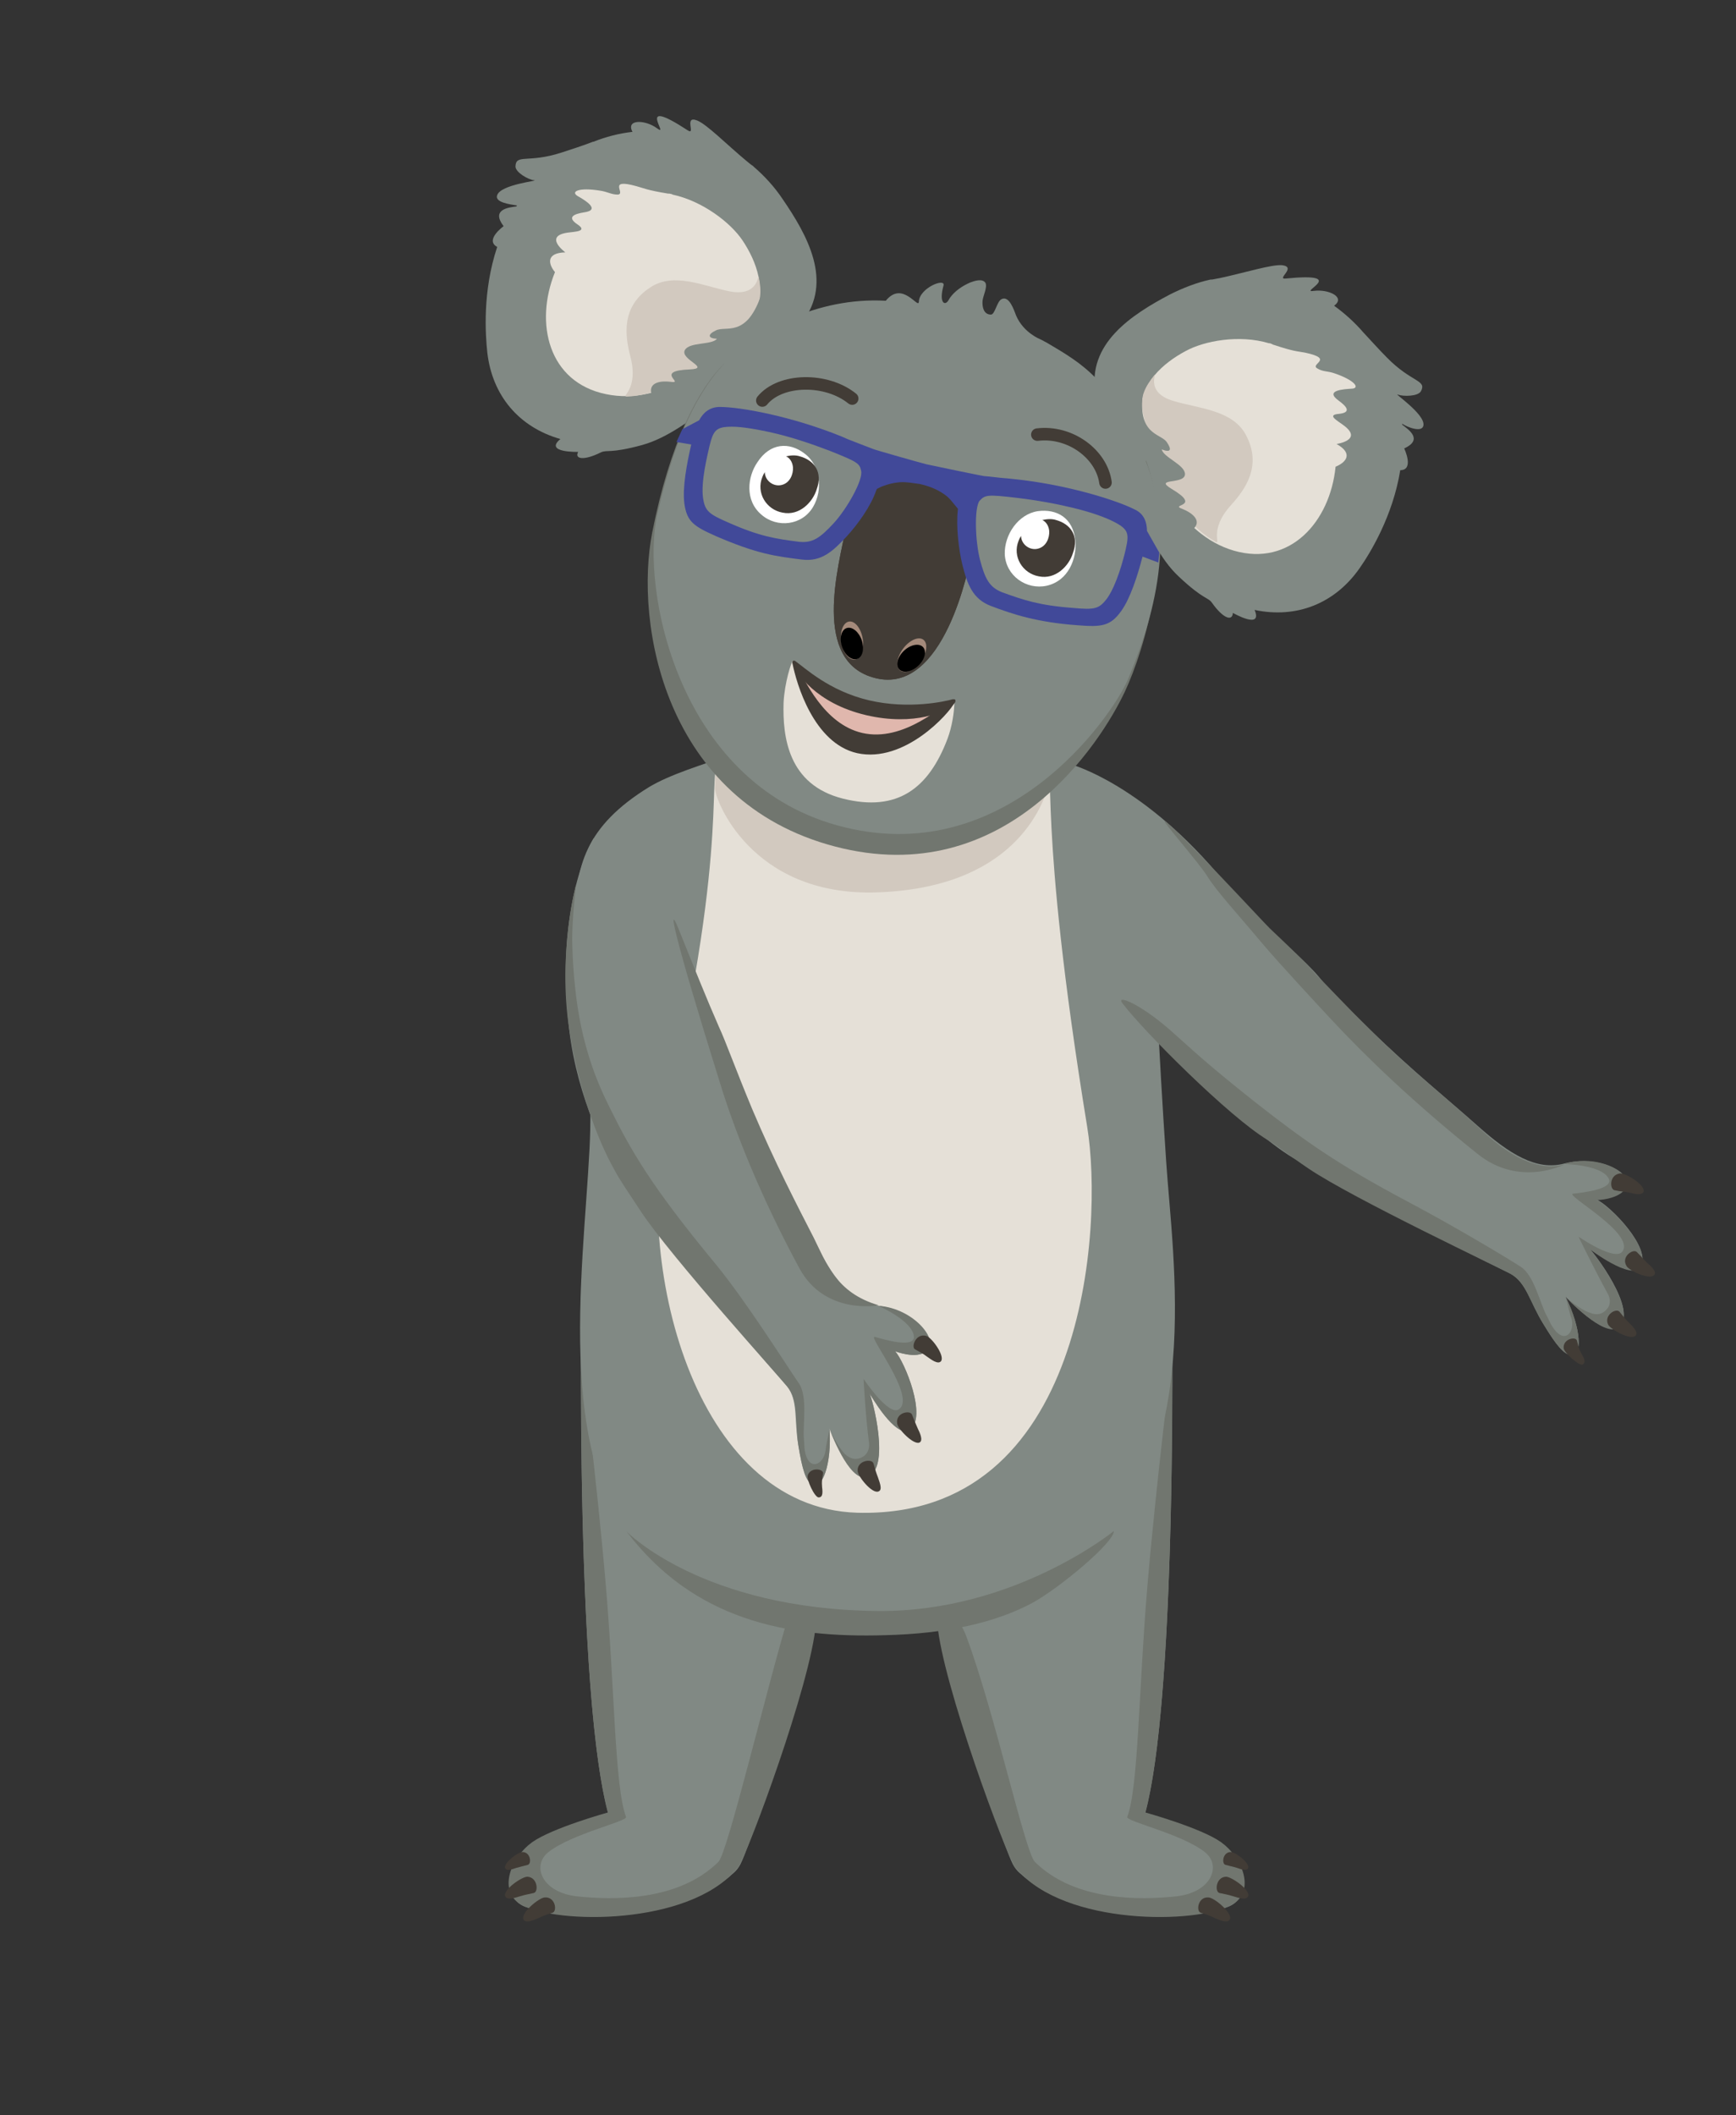 <?xml version="1.0" encoding="utf-8"?>
<!-- Generator: Adobe Illustrator 24.0.2, SVG Export Plug-In . SVG Version: 6.00 Build 0)  -->
<svg version="1.1" id="Layer_1" xmlns="http://www.w3.org/2000/svg" xmlns:xlink="http://www.w3.org/1999/xlink" x="0px" y="0px"
	 viewBox="0 0 351.6 428.3" style="enable-background:new 0 0 351.6 428.3;" xml:space="preserve">
<rect x="0" y="0" width="351.6" height="428.3" fill="#333333" stroke="none"/>
<style type="text/css">
	.st0{fill:#818984;}
	.st1{fill:#71766F;}
	.st2{fill:#423C36;}
	.st3{fill:#E5E0D7;}
	.st4{fill:#D2C9BF;}
	.st5{display:none;}
	.st6{display:inline;}
	.st7{fill:#F0F0F0;}
	.st8{fill:#CBC8C8;}
	.st9{fill:#E74E4E;}
	.st10{fill:#E1E0DF;}
	.st11{fill:#ADAAAA;}
	.st12{fill:#DBD9DA;}
	.st13{fill:#7FB6E4;}
	.st14{fill:#D9DAD8;}
	.st15{fill:#CDCAC3;}
	.st16{fill:#FFFFFF;}
	.st17{fill:#A48A7B;}
	.st18{fill:none;stroke:#423C36;stroke-width:0.125;stroke-linecap:round;stroke-linejoin:round;stroke-miterlimit:10;}
	.st19{fill:#E0B7AD;}
	.st20{fill:#414999;stroke:#414999;stroke-width:4.926948e-02;stroke-miterlimit:10;}
	.st21{fill:none;stroke:#423C36;stroke-width:2.536;stroke-linecap:round;stroke-linejoin:round;stroke-miterlimit:10;}
	.st22{fill:#414999;}
</style>
<g id="Body_2">
	<g>
		<g>
			<path class="st0" d="M237.4,261.6c0,6.4,1.3,104.4-8.6,111.8s-20.6,10.2-23.7,4c-3.1-6.3-19.4-56.2-15.7-62
				c1.3-2,13.8-1.1,23.8-6.9C232.5,297.3,237.4,246.1,237.4,261.6z"/>
			<path class="st0" d="M232,367.1c6.6,2,15.5,4.6,17.1,9.3c1,2.9,5.1,8.7-1.8,10.1c-7,1.4-27.1,3.9-39.8-6.4
				C197.6,372,232,367.1,232,367.1z"/>
		</g>
		<g>
			<path class="st1" d="M189.8,326.7c-0.6,9.1,12.2,44.3,15.3,50.5c0.5,1,0.3,0.8,1.9,2.4c10.7,10.6,37.2,9.9,43.1,5.7
				c4-2.9,1.4-9.3-2.8-12.3c-4.1-2.9-15.3-6-15.3-6c5.9-22.5,5.4-87,5.4-92.6c0,0-3.2,25.5-5,46.6s-1.8,40.9-4.1,46.9
				c-0.3,0.9,11,3.4,15.7,7.1c3.5,2.7,1.4,8.3-6,9c-6.8,0.7-20.2,1.1-28.4-7c-2-2-8.2-30.5-13.9-45.7
				C193.6,325.6,189.8,326.7,189.8,326.7z"/>
			<g>
				<path class="st2" d="M248.2,377.6c-0.8-0.2-0.6-2.6,1.1-2.6c0.9,0,3.8,2.2,3.5,3.2c-0.2,0.8-1.7,0.2-2.3,0
					C249.5,377.9,249.3,377.9,248.2,377.6z"/>
				<path class="st2" d="M247,383.3c-1-0.2-0.8-3.2,1.3-3.3c1.1,0,4.9,2.6,4.5,3.9c-0.3,1-2.2,0.3-2.9,0.1
					C248.6,383.6,248.4,383.6,247,383.3z"/>
				<path class="st2" d="M243.2,387.3c-1-0.3-0.6-3.3,1.6-3.1c1.2,0.1,4.8,3.1,4.3,4.4c-0.4,1-2.3,0.1-3-0.2
					C244.8,387.8,244.5,387.7,243.2,387.3z"/>
			</g>
		</g>
	</g>
	<g>
		<g>
			<path class="st0" d="M117.7,261.6c0,6.4-1.3,104.4,8.6,111.8s20.6,10.2,23.7,4c3.1-6.3,19.4-56.2,15.7-62
				c-1.3-2-13.8-1.1-23.8-6.9C122.6,297.3,117.7,246.1,117.7,261.6z"/>
			<path class="st0" d="M123.1,367.1c-6.6,2-15.5,4.6-17.1,9.3c-1,2.9-5.1,8.7,1.8,10.1c7,1.4,27.1,3.9,39.8-6.4
				C157.5,372,123.1,367.1,123.1,367.1z"/>
		</g>
		<g>
			<path class="st1" d="M165.3,326.7c0.6,9.1-12.2,44.3-15.3,50.5c-0.5,1-0.3,0.8-1.9,2.4c-10.7,10.6-37.2,9.9-43.1,5.7
				c-4-2.9-1.4-9.3,2.8-12.3c4.1-2.9,15.3-6,15.3-6c-5.9-22.5-5.4-87-5.4-92.6c0,0,3.2,25.5,5,46.6s1.8,40.9,4.1,46.9
				c0.3,0.9-11,3.4-15.7,7.1c-3.5,2.7-1.4,8.3,6,9c6.8,0.7,20.2,1.1,28.4-7c1.9-1.9,9.9-35.7,14.2-49.8L165.3,326.7z"/>
			<g>
				<path class="st2" d="M106.9,377.6c0.8-0.2,0.6-2.6-1.1-2.6c-0.9,0-3.8,2.2-3.5,3.2c0.2,0.8,1.7,0.2,2.3,0
					C105.7,377.9,105.8,377.9,106.9,377.6z"/>
				<path class="st2" d="M108.1,383.3c1-0.2,0.8-3.2-1.3-3.3c-1.1,0-4.9,2.6-4.5,3.9c0.3,1,2.2,0.3,2.9,0.1
					C106.5,383.6,106.8,383.6,108.1,383.3z"/>
				<path class="st2" d="M111.9,387.3c1-0.3,0.6-3.3-1.6-3.1c-1.2,0.1-4.8,3.1-4.3,4.4c0.4,1,2.3,0.1,3-0.2
					C110.3,387.8,110.6,387.7,111.9,387.3z"/>
			</g>
		</g>
	</g>
	<g>
		<path class="st0" d="M131.4,159.4c4.1-2.5,10.8-4.6,17.8-6.9c14.8-4.9,46.5-3.6,62.6,1c6.4,1.8,15,4.7,18.9,10
			c2.9,3.9,2.3,24.4,5.5,71.8c1.3,19.7,7.8,60.3-16.4,80.4c-10.1,8.4-18.6,13.2-42.6,14.4c-11.8,0.6-26.4,1.1-44.7-13.9
			c-20.7-17-14.4-58-13.1-83.6C121.4,192.3,106.1,175,131.4,159.4z"/>
		<path class="st3" d="M146,153.5c7.6-4.9,46.1-8.7,65.8-0.1c2.1,0.9-1.8,12.3,8.4,74.8c3.3,20.1-0.2,79.4-46.6,78.1
			c-33.2-1-45.5-50.8-38.5-81.2C148.3,168.7,142.7,155.7,146,153.5z"/>
		<path class="st4" d="M212.7,157.9c-1.4,5.8-7.8,22-35.4,22.8c-25.2,0.7-32.6-18.9-32.5-21.2c0.1-1.4,0-5.2,1.3-5.9
			c3.3-1.9,8.9-3,12.8-3.7c15.4-2.6,24-1.8,33-1c8.1,0.7,18.7,3.8,20.2,4.7C212.9,154.1,212.9,157.1,212.7,157.9z"/>
		<path class="st1" d="M126.9,310.1c13.6,17.9,32.4,21.6,52.3,21c12.4-0.3,22.4-2.5,30-6.6c5.4-3,16.4-12.1,16.4-14.5
			c0,0-20.1,16.4-47.7,16.2C142.2,325.9,126.9,310.1,126.9,310.1z"/>
	</g>
	<g>
		<path class="st0" d="M147.4,219.3c-2.6-10.3-3.4-13.7-10.1-31.3c-4.6-12.1-13.5-20.5-17.1-18.2c0,0-8,13-4.9,38.8
			c1.7,14,7.6,25.4,10.8,30.5C137.4,256.5,150.4,231.2,147.4,219.3z"/>
		<g>
			<g>
				<path class="st0" d="M130,244.6c5.8,9.2,28.3,34.8,29.4,36.1c2.3,2.9,1.4,6.8,2.3,12c0.8,4.9,1.5,7.2,2.8,7.9
					c2,1.1,4-4.1,3.5-11.3c0,0,4,10.7,7.5,9.8c5.1-1.4,1.1-16.2,0.6-17c0,0,5.4,9.5,8.2,7.4c3.5-2.6-1-13.6-3-15.9
					c0,0,4.2,1.7,6.4,0c2.7-2.1-2.8-8.3-9.8-9.2c-5.8-0.7-9.5-6-13.3-13.9c-3.3-6.7-8-15.4-12.6-26.1c-10.6-24.8-6.5-23-18-14.3
					C122.5,218.7,115.6,221.7,130,244.6z"/>
				<path class="st1" d="M168,289.3c0.5,7.2-1.5,12.4-3.5,11.3c-1.3-0.8-2-3-2.8-7.9c-0.8-5.3,0.1-9.2-2.3-12
					c-1-1.3-23.6-26.3-29.6-35.4c-2.6-4-4.2-6.2-5.4-8.5c-3.4-6-7.3-16.5-9.1-28.3c-2.4-15.5,1.4-29.5,1.4-29.5s-0.9,7.1-0.8,12
					c0.1,3.8,0.3,6.3,0.6,9.1c1.2,11.7,4.6,19.4,7,24.2c4.3,8.7,8.4,15.9,21.4,31.6c6.4,7.8,14.6,20.9,16.9,24.2
					c1.8,2.6,0.8,8.3,1,11c0.1,1.1,0.1,2.1,0.2,2.6c0.7,4.3,3.8,3,4.2,0C167.3,292.7,167.6,291.6,168,289.3z"/>
				<path class="st1" d="M137.4,188c3.3,8.2,5.7,14.2,8.2,19.9c1.4,3,3.3,8.4,6.8,16.8c4.5,10.6,9,19.3,12.4,25.9
					c2.5,5,4.5,11.2,13.2,13.7c0,0-10.9,2.1-16.1-7.5c-8-14.8-13.2-28.1-16.1-37.6C136.2,188.5,135.2,182.6,137.4,188z"/>
				<path class="st1" d="M168,289.3c0,0,3.9,10.8,7.5,9.8c5.1-1.4,1.1-16.2,0.6-17c0,0,5.4,9.5,8.2,7.4c3.5-2.6-1-13.6-3-15.9
					c0,0,4.2,1.7,6.4,0c2.7-2.1-2.6-8.7-9.8-9.2c0,0,6.9,3,7.2,6.2c0.2,2.5-6.1,0.6-7.9,0.1c-1.7-0.5,8.6,12.3,4.8,14.7
					c-2.1,1.3-7.1-6.2-7.1-6.2s0.4,7.6,1.1,12.9c0.2,1.4-0.5,2.5-1.3,2.9c-1.2,0.7-2.4,0.5-3.6-0.6C169.4,292.6,168,289.3,168,289.3
					z"/>
				<path class="st2" d="M176.9,296.3c-0.3-1-3.3-0.6-3.2,1.5c0,1.1,2.9,4.7,4.2,4.2c1-0.3,0.1-2.2-0.1-2.9
					C177.3,297.8,177.3,297.6,176.9,296.3z"/>
				<path class="st2" d="M184.7,286.4c-0.4-0.9-3.3-0.4-3,1.8c0.1,1.1,3.3,4.4,4.5,3.9c0.9-0.4,0-2.2-0.3-2.8
					C185.3,287.9,185.2,287.7,184.7,286.4z"/>
				<path class="st2" d="M185.3,273.2c-0.8-0.5,0.2-3.3,2.3-2.7c1.1,0.3,3.8,4,3,5.1c-0.6,0.8-2.1-0.4-2.7-0.8
					C186.7,273.9,186.5,273.9,185.3,273.2z"/>
			</g>
			<path class="st2" d="M166.7,298.4c0.2-1-2.5-1.4-3.1,0.3c-0.3,0.9,1.4,4.5,2.2,4.5c0.7,0,0.9-0.6,0.7-2.1
				C166.4,299.9,166.5,299.5,166.7,298.4z"/>
		</g>
	</g>
	<g>
		<path class="st0" d="M233,209.1c-6.8-6.6-9.5-10.3-13-20.3c-4.3-12.2-7.2-32.9-3-34c0,0,14.8,4,31,23.8
			c8.9,10.9,20.5,18,21.8,23.8c2.9,13.1,6.9,35.5-4.8,33.4C258.6,234.7,236.1,212.1,233,209.1z"/>
		<g>
			<g>
				<path class="st0" d="M265,235.9c8.9,6.3,39.5,21.3,40.9,22c3.3,1.8,3.9,5.7,6.7,10.2c2.6,4.3,4.1,6.1,5.6,6.3
					c2.3,0.3,2.1-5.3-1.1-11.8c0,0,7.8,8.3,10.7,6.1c4.2-3.2-5.2-15.4-6-16c0,0,8.7,6.7,10.5,3.7c2.2-3.7-6.1-12.2-8.9-13.5
					c0,0,4.6-0.1,5.9-2.5c1.7-3-5.8-6.6-12.5-4.8c-5.6,1.5-11.1-1.9-17.6-7.7c-5.6-5-13.3-11.2-21.6-19.3
					c-19.3-18.8-14.9-18.7-22.2-6.3C248.1,214.8,242.8,220.3,265,235.9z"/>
				<path class="st1" d="M317.1,262.6c3.2,6.5,3.4,12.1,1.1,11.8c-1.5-0.2-3-2-5.6-6.3c-2.8-4.5-3.5-8.5-6.7-10.2
					c-1.4-0.8-31.9-15.2-40.9-21.3c-4-2.7-6-4.4-8.3-5.8c-7.7-4.6-25.2-22.1-29.4-27.7c-1.3-1.8,3.5,0.1,9.5,5.3
					c5.2,4.6,6.9,6.4,17.2,14.6c10.2,8,16.8,12.7,31.1,20.3c8.9,4.7,19.5,11,22.9,13.2c2.7,1.7,3.9,7.4,5.2,9.8
					c0.5,0.9,0.9,1.9,1.2,2.3c2.3,3.7,4.6,1.4,3.9-1.6C317.9,266,317.7,264.8,317.1,262.6z"/>
				<path class="st1" d="M235.9,166.3c1.8,0.7,20.6,21.1,21.3,21.7c4.1,3.9,7,6.6,9.4,9.4c2.4,2.3,4.8,5.1,11.4,11.6
					c8.2,8.1,14.2,12.6,21.4,19.2c2.1,1.9,9.8,9.7,17.4,7.6c0,0-9.1,4.7-17.6-2.2c-13.1-10.5-22.7-19.8-29.5-27.1
					c-2.8-3-10.5-11.3-13.9-15.3c-5.1-6.1-9.3-10.6-11.3-13.8C242.9,174.8,235.2,166,235.9,166.3z"/>
				<path class="st1" d="M317.1,262.6c0,0,7.8,8.4,10.7,6.2c4.2-3.2-5.2-15.4-6-16c0,0,8.7,6.7,10.5,3.7c2.2-3.7-6.1-12.2-8.9-13.5
					c0,0,4.6-0.1,5.9-2.5c1.7-3-5.8-7-12.5-4.8c0,0,7.5,0.1,9,2.9c1.2,2.2-5.4,2.9-7.2,3.1c-1.8,0.2,12.6,8,10,11.7
					c-1.5,2.1-8.9-3-8.9-3s3.3,6.8,5.9,11.5c0.7,1.2,0.5,2.5-0.1,3.1c-0.9,1.1-2,1.4-3.5,0.8C319.8,265.1,317.1,262.6,317.1,262.6z"
					/>
				<path class="st2" d="M328,265.6c-0.7-0.8-3.2,0.7-2.3,2.6c0.5,1,4.5,3.2,5.5,2.3c0.8-0.7-0.7-2.1-1.2-2.6
					C329,266.9,328.9,266.7,328,265.6z"/>
				<path class="st2" d="M331.5,253.5c-0.7-0.7-3.2,0.9-2.1,2.8c0.5,1,4.7,2.9,5.6,1.9c0.7-0.7-0.8-2-1.4-2.5
					C332.6,254.7,332.5,254.5,331.5,253.5z"/>
				<path class="st2" d="M327,241c-1-0.2-1.1-3.1,1.1-3.4c1.1-0.1,5,2.2,4.8,3.6c-0.2,1-2.1,0.5-2.8,0.3
					C328.6,241.2,328.4,241.3,327,241z"/>
			</g>
			<path class="st2" d="M319.4,271.5c-0.2-1-2.9-0.4-2.7,1.5c0.1,0.9,3.1,3.6,3.8,3.3c0.6-0.3,0.6-0.9-0.2-2.2
				C319.7,273,319.7,272.6,319.4,271.5z"/>
		</g>
	</g>
</g>
<g id="KubeCon_Badge" class="st5">
	<g class="st6">
		<g id="lanyard_4_">
			<rect id="backplate_5_" x="162.1" y="217" class="st7" width="29.8" height="17.4"/>
			<path id="backplate_stroke_donker_5_" class="st8" d="M163,217.9v15.6h28v-15.6H163z M190.7,233.2h-27.3v-15h11.5v0.9h4.3v-0.9
				h11.6v15H190.7z"/>
			<path id="lint_R_4_" class="st9" d="M177.9,213.2h-1.8c0,0-35.1-57.1-34.3-58.6c0.6-1.2,3.5-1.3,3.5-1.3L177.9,213.2z"/>
			<path id="lint_L_4_" class="st9" d="M176.1,213.2h1.8l39-58.3c0,0-1.7-2.2-4.1-1.4C212.6,154.4,176.1,213.2,176.1,213.2z"/>
			<path id="connector_plate_5_" class="st10" d="M176.3,215.5v3.1h1.5v-3.1H176.3z M177,216.7c-0.2,0-0.4-0.2-0.4-0.4
				s0.2-0.4,0.4-0.4s0.4,0.2,0.4,0.4C177.3,216.5,177.2,216.7,177,216.7z"/>
			<path id="connector_ring_5_" class="st11" d="M177,214.1c-0.7,0-1.2,0.5-1.2,1.2c0,0.4,0.2,0.7,0.5,0.9v-0.5
				c-0.1-0.1-0.1-0.3-0.1-0.5c0-0.5,0.4-0.9,0.9-0.9s0.9,0.4,0.9,0.9s-0.4,0.9-0.9,0.9c0,0-0.2,0-0.3,0c0,0.1-0.1,0.1-0.1,0.3
				c0.1,0.1,0.4,0.1,0.4,0.1c0.7,0,1.2-0.5,1.2-1.2C178.2,214.6,177.6,214.1,177,214.1z"/>
			<polygon id="connector_top_5_" class="st11" points="177.7,214.4 176.3,214.4 176.1,213.2 177.9,213.2 			"/>
			<rect id="tekst_01_5_" x="175.5" y="222.8" class="st12" width="5.9" height="1.1"/>
			<rect id="tekst_02_5_" x="175.5" y="225.8" class="st12" width="13" height="1.1"/>
			<rect id="tekst_03_5_" x="175.5" y="228.7" class="st12" width="13" height="1.1"/>
			<rect id="foto_back_4_" x="164.5" y="221.6" class="st13" width="9.5" height="9.5"/>
		</g>
		<g>
			<polygon class="st0" points="171.5,228.2 173.1,231 165.3,231 167.1,227.8 			"/>
			<path class="st14" d="M167.3,228.5l-0.7,2.5h5.1l-0.5-2.5C171.2,228.6,168.4,229.6,167.3,228.5z"/>
		</g>
		<g>
			<path class="st1" d="M168.4,224.2c0.5-0.1,1.2-0.1,1.7,0.1c0.4,0.1,0.8,0.1,1.3,0.8s0.4,1.9,0.3,2.3c-0.1,0.5-0.7,2.2-2.4,2.2
				c-1.8,0-2.5-1.7-2.5-2.6c0-0.9,0.1-1.5,0.3-1.8S167.7,224.3,168.4,224.2z"/>
			<path class="st0" d="M168.5,224.1c0.5-0.1,1.3-0.1,1.6,0c0.4,0.1,0.8,0.2,1.2,0.9s0.4,1.8,0.3,2.2c-0.1,0.4-0.7,2.1-2.4,2.1
				s-2.4-1.7-2.5-2.6c0-0.9,0.1-1.4,0.3-1.7C167.3,224.7,167.8,224.2,168.5,224.1z"/>
			<path class="st2" d="M168.6,226.4c0-0.2,0.1-0.6,0.6-0.6s0.6,0.4,0.6,0.6c0,0.1,0.1,1.5-0.6,1.5
				C168.6,227.8,168.6,226.8,168.6,226.4z"/>
			<g>
				<path class="st0" d="M170,224.1c0,0-0.2,0-0.3-0.1c0,0-0.1-0.2-0.2-0.1c0,0,0,0.2-0.1,0.2s-0.1-0.1-0.1-0.2
					c0.1-0.3-0.3,0-0.3,0.2c0,0.1-0.1,0.1-0.1-0.1c0-0.1-0.2,0.1-0.2,0.2c0,0.1-0.2-0.2-0.3,0C168.4,224.2,170.7,224.3,170,224.1z"
					/>
			</g>
			<g>
				<path class="st0" d="M171.2,223.4c0.3-0.3,0.8-0.5,1.3-0.4c0.3,0,0.5,0.2,0.8,0.3c0.9,0.8,0.6,1.9,0.5,2.2
					c-0.2,0.4-0.5,0.6-0.9,0.7c0.1,0.2-0.2,0.1-0.2,0.1c0,0.1-0.1,0.1-0.2,0c-0.1,0-0.1,0-0.4-0.2c-0.2-0.1-0.4-0.4-0.6-0.6
					c-0.2-0.2-0.3-0.4-0.5-0.6c-0.1-0.1-0.1-0.3-0.2-0.4C170.5,224.1,170.9,223.7,171.2,223.4z"/>
				<path class="st0" d="M172.9,223.3c0.1,0.1,0.1-0.1,0.2,0c0.1,0.1,0.2,0.1,0.3,0.2c0.3,0.2,0.4,0.1,0.4,0.2
					c0,0.1-0.2,0.1-0.2,0.1c-0.1,0,0.3,0.1,0.3,0.2c0,0.1-0.2,0-0.2,0s0.3,0.1,0.1,0.2c0,0,0.2,0.2,0,0.2
					C173.8,224.6,172.7,223.2,172.9,223.3z"/>
				<path class="st14" d="M171.2,224.6c-0.1-0.3,0.1-0.5,0.3-0.7s0.8-0.4,1.1-0.2c0.9,0.6,0.8,2-0.2,2
					C171.9,225.7,171.4,225.2,171.2,224.6z"/>
				<path class="st15" d="M171.2,224.6c-0.1-0.1,0-0.3,0-0.4c0-0.1-0.1,0.2,0.3,0.2c0.3,0,0.6-0.1,0.8,0.2s0.1,0.5,0,0.7
					c-0.2,0.3,0,0.4-0.1,0.4C171.8,225.6,171.4,225.1,171.2,224.6z"/>
				<path class="st0" d="M171.2,225.2c0.3,0.3,0.3,0.3,0.3,0.3c0.4,0.3,0.6-0.1,0.3-0.1c-0.2,0,0.2-0.1-0.2-0.2
					c-0.2-0.1,0.1-0.1,0.1-0.2c0-0.1-0.3-0.1-0.3-0.2c0.1,0,0.1,0,0-0.1s-0.3,0-0.4-0.4C171.1,224.3,170.9,224.7,171.2,225.2z"/>
				<path class="st0" d="M171.9,223.3c0.4,0,0.7,0,0.7-0.1c0.4-0.2,0.1-0.3,0-0.2c-0.2,0.1,0.3-0.3-0.3-0.1c-0.1,0,0.1-0.1-0.1-0.1
					c-0.1,0-0.4,0.2-0.7,0.3C171.4,223.2,171.6,223.3,171.9,223.3z"/>
				<path class="st14" d="M172.6,224.5c0.1,0.1,0.4,0.1,0.6,0.2c0.1-0.1,0.1-0.2,0-0.2c0,0,0.3-0.1,0-0.2c-0.1,0-0.2-0.1-0.1-0.1
					c0.1,0,0-0.1,0-0.1c-0.2-0.1,0-0.1,0.1-0.1s0-0.1-0.2-0.1c-0.1,0-0.1,0-0.2,0c-0.1,0,0.1-0.1-0.2-0.1c-0.1,0-0.1,0-0.4,0
					c-0.2,0-0.2,0.4-0.4,0.5C171.8,224.2,172.3,224.2,172.6,224.5z"/>
			</g>
			<g>
				<path class="st0" d="M167.3,223.4c-0.3-0.3-0.8-0.5-1.3-0.4c-0.3,0-0.5,0.2-0.8,0.3c-0.9,0.8-0.6,1.9-0.5,2.2
					c0.2,0.4,0.5,0.6,0.9,0.7c-0.1,0.2,0.2,0.1,0.2,0.1c0,0.1,0.1,0.1,0.2,0c0.1,0,0.1,0,0.4-0.2c0.2-0.1,0.4-0.4,0.6-0.6
					c0.2-0.2,0.3-0.4,0.5-0.6c0.1-0.1,0.1-0.3,0.2-0.4C167.9,224.1,167.6,223.7,167.3,223.4z"/>
				<path class="st0" d="M165.5,223.3c-0.1,0.1-0.1-0.1-0.2,0c-0.1,0.1-0.2,0.1-0.3,0.2c-0.3,0.2-0.4,0.1-0.4,0.2
					c0,0.1,0.2,0.1,0.2,0.1c0.1,0-0.3,0.1-0.3,0.2c0,0.1,0.2,0,0.2,0s-0.3,0.1-0.1,0.2c0,0-0.2,0.2,0,0.2
					C164.6,224.6,165.7,223.2,165.5,223.3z"/>
				<path class="st14" d="M167.2,224.6c0.1-0.3-0.1-0.5-0.3-0.7s-0.8-0.4-1.1-0.2c-0.9,0.6-0.8,2,0.2,2
					C166.6,225.7,167.1,225.2,167.2,224.6z"/>
				<path class="st15" d="M167.2,224.6c0.1-0.1,0-0.3,0-0.4c0-0.1,0.1,0.2-0.3,0.2c-0.3,0-0.6-0.1-0.8,0.2s-0.1,0.5,0,0.7
					c0.2,0.3,0,0.4,0.1,0.4C166.7,225.6,167,225.1,167.2,224.6z"/>
				<path class="st0" d="M167.3,224.4c0,0.4-0.3,0.4-0.4,0.4c-0.1,0.1-0.1,0.1,0,0.1c0,0.1-0.3,0.1-0.3,0.2c0,0.1,0.3,0.1,0.1,0.2
					c-0.4,0.1,0,0.2-0.2,0.2c-0.3,0-0.1,0.4,0.3,0.1c0,0,0.1,0,0.3-0.3C167.6,224.7,167.3,224.3,167.3,224.4z"/>
				<path class="st0" d="M166.9,223.2c-0.3-0.1-0.5-0.3-0.7-0.3c-0.1,0,0,0.2-0.1,0.1c-0.6-0.2-0.1,0.1-0.3,0.1
					c-0.2-0.1-0.5,0,0,0.2c0,0,0.4,0,0.7,0.1C166.8,223.3,167,223.2,166.9,223.2z"/>
				<path class="st14" d="M166.5,224.1c-0.2-0.1-0.1-0.5-0.4-0.5c-0.3,0-0.3,0-0.4,0c-0.3,0-0.1,0.1-0.2,0.1c-0.1,0-0.1,0-0.2,0
					c-0.2,0-0.3,0.1-0.2,0.1s0.3,0.1,0.1,0.1c-0.1,0-0.2,0.1,0,0.1c0.1,0,0,0.1-0.1,0.1c-0.2,0.1,0,0.2,0,0.2
					c-0.2,0.1-0.1,0.2,0,0.2c0.3,0,0.5-0.1,0.6-0.2C166.1,224.2,166.6,224.2,166.5,224.1z"/>
			</g>
			<g>
				<g>
					<path class="st16" d="M170.9,226.1c0-0.2-0.2-0.3-0.4-0.3s-0.3,0.2-0.3,0.4s0.2,0.4,0.4,0.3
						C170.8,226.5,170.9,226.3,170.9,226.1z"/>
				</g>
				<g>
					<path class="st2" d="M170.6,226h-0.1l0.1,0.1c0,0.1,0,0.2-0.1,0.2s-0.2,0-0.2-0.1l0,0c0,0,0,0,0,0.1c-0.1,0.2,0,0.3,0.2,0.4
						c0.2,0,0.3-0.1,0.3-0.2C170.9,226.1,170.8,226,170.6,226z"/>
				</g>
			</g>
			
				<ellipse transform="matrix(0.389 -0.921 0.921 0.389 -105.947 295.143)" class="st17" cx="169.6" cy="227.5" rx="0.2" ry="0.1"/>
			
				<ellipse transform="matrix(0.921 -0.389 0.389 0.921 -75.23 83.675)" class="st17" cx="168.9" cy="227.5" rx="0.1" ry="0.2"/>
			<ellipse transform="matrix(0.544 -0.839 0.839 0.544 -113.559 245.997)" cx="169.5" cy="227.5" rx="0.2" ry="0.1"/>
			<ellipse transform="matrix(0.839 -0.544 0.544 0.839 -96.598 128.485)" cx="168.9" cy="227.5" rx="0.1" ry="0.2"/>
			<path class="st18" d="M170.3,225.4c0.3-0.2,0.6-0.2,0.8,0.1"/>
			<path class="st18" d="M168.3,225.4c-0.3-0.2-0.6-0.2-0.8,0.1"/>
			<g>
				<g>
					<path class="st16" d="M167.6,226.1c0-0.2,0.2-0.3,0.4-0.3s0.3,0.2,0.3,0.4s-0.2,0.4-0.4,0.3
						C167.6,226.5,167.5,226.3,167.6,226.1z"/>
				</g>
				<g>
					<path class="st2" d="M167.8,226h0.1l-0.1,0.1c0,0.1,0,0.2,0.1,0.2s0.2,0,0.2-0.1l0,0c0,0,0,0,0,0.1c0.1,0.2,0,0.3-0.2,0.4
						c-0.2,0-0.3-0.1-0.3-0.2C167.6,226.1,167.7,226,167.8,226z"/>
				</g>
			</g>
			<g>
				<path class="st14" d="M169.2,229c-0.5,0-0.7-0.4-0.8-0.7c0-0.2,0-0.4,0-0.4s0.2,0.3,0.8,0.3c0.5,0,0.8-0.3,0.8-0.3s0,0.2,0,0.4
					C170,228.7,169.6,229,169.2,229z"/>
				<path class="st19" d="M170,227.9c0,0.1-0.4,0.5-0.8,0.5c-0.3,0-0.7-0.3-0.7-0.4c0-0.1,0.3,0.2,0.6,0.2
					C169.8,228.1,170,227.8,170,227.9z"/>
				<path class="st2" d="M168.4,227.9C168.4,227.9,168.4,227.8,168.4,227.9c0.1,0.1,0.4,0.5,0.8,0.5c0.4,0,0.8-0.5,0.8-0.5
					c0.1,0-0.3,0.6-0.8,0.6C168.8,228.5,168.5,228,168.4,227.9z"/>
				<path class="st2" d="M168.4,227.9C168.4,227.9,168.4,227.8,168.4,227.9c0.1,0,0.4,0.2,0.8,0.2c0.4,0,0.7-0.2,0.8-0.3
					c0.1,0-0.2,0.4-0.8,0.4C168.7,228.2,168.5,227.9,168.4,227.9z"/>
			</g>
			<g>
				<path class="st20" d="M171.5,225.7L171.5,225.7v0.2h0.2v-0.1L171.5,225.7z"/>
				<path class="st20" d="M167,225.7L167,225.7c0.1,0,0,0.3,0,0.3v-0.1h-0.2v-0.1L167,225.7z"/>
				<path class="st20" d="M171.4,226.6c-0.1,0.2-0.1,0.2-0.4,0.2c-0.4,0.1-0.6,0.1-0.9,0c-0.2,0-0.3-0.1-0.3-0.3
					c-0.1-0.1-0.2-0.3-0.2-0.5l0,0l-0.1-0.1c-0.1,0-0.2-0.1-0.3-0.1h-0.1H169c0,0-0.1,0-0.1,0.1c0,0-0.1,0-0.1,0.1l0,0
					c0,0.2-0.1,0.4-0.2,0.5c-0.1,0.2-0.2,0.3-0.3,0.3c-0.3,0-0.5,0-0.9,0c-0.2,0-0.3-0.1-0.4-0.2c-0.1-0.2-0.1-0.5-0.1-0.6l0,0
					c0-0.1,0-0.3,0.2-0.3s0.7-0.1,1.2,0h0.1c0.1,0,0.2,0,0.2,0s0.5,0,0.6,0s0.6,0,0.6,0c0.1,0,0.1,0,0.2,0h0.1c0.5-0.1,1,0,1.2,0
					c0.1,0,0.2,0.2,0.2,0.3c0,0,0,0,0,0.1C171.5,226.1,171.5,226.4,171.4,226.6z M169.9,226.4c0.1,0.2,0.2,0.3,0.3,0.3
					c0.2,0,0.4,0,0.7,0c0.2,0,0.3-0.1,0.3-0.2c0.1-0.1,0.1-0.4,0.1-0.5c0-0.2,0-0.2-0.2-0.3s-0.6-0.1-1,0c-0.3,0-0.3,0-0.4,0.1
					C169.8,225.9,169.9,226.3,169.9,226.4z M168.7,225.8c0-0.1-0.1-0.1-0.4-0.1c-0.5-0.1-0.8,0-1,0s-0.2,0.1-0.2,0.3
					c0,0.1,0,0.4,0.1,0.5s0.1,0.2,0.3,0.2c0.3,0.1,0.5,0,0.7,0s0.2-0.1,0.3-0.3C168.6,226.3,168.7,225.9,168.7,225.8z"/>
			</g>
		</g>
	</g>
</g>
<g id="Head_2_tilt_right">
	<g>
		<path class="st0" d="M100.7,39.5c0.8-2.2,8.6-2.9,7.5-3c-1.2-0.1-3.8-1.6-3.8-2.8c0.1-2.6,2.5-0.6,9.3-2.8
			c1.9-0.6,4.6-1.5,6.4-2.2h0.1c2.5-1,5.2-1.7,7.9-2c-1.4-2.6,2.6-2.5,5-0.7c2.7,2-4.8-6.8,6.2,0.4c1.7,1.1-0.9-3.1,1.9-2
			c2,0.8,5.9,4.8,10,8.2c0.4,0.3,0.8,0.7,1.3,1l0.1,0.1c0,0,0,0,0.1,0.1c2.2,1.9,4.2,4.1,5.8,6.5c5,7.3,10.3,16.7,4,24.9
			c-1.8,2.4-3.8,4.6-5.9,6.8c-3.7,3.8-7.7,7.2-12.2,10c-4.7,3-9,6.6-14.3,8.1c-6.6,1.8-7.1,0.9-8.4,1.5c-3.4,1.7-5.4,1.4-4.6-0.1
			c0,0-7,0.2-3.6-2.6c-8.4-2.4-13.8-8.8-14.8-17.5c-0.4-3.7-1-12.4,2-21.4c-2.6-1.4,1.3-4.2,1.3-4.2c-2.6-3.4,1-3.8,2.6-4
			c0-0.1,0.1-0.1,0.1-0.2C103.4,41.4,100.1,41,100.7,39.5z"/>
		<path class="st3" d="M114.5,51.1c0,0-4.5-3.3,0.5-4c1.3-0.2,4.2-0.2,1.9-1.7c-2.2-1.5-0.5-2.1,1.4-2.4c3.5-0.5,0.1-2.5-1.3-3.3
			c-1.5-0.9,0.2-1.8,4.5-1.1c1.5,0.2,2.3,0.8,3.6,0.8c1.8-0.1-2.3-3.4,3.8-1.7c1.5,0.4,2.1,0.8,6.4,1.5c0.1,0,0.1,0,0.2,0
			c0.2,0,0.4,0.1,0.5,0.1s0.1,0,0.2,0.1c6.1,1.3,11.8,5.7,14.2,9.3c2.8,4.2,5.1,10.2,2,14.9c-6.7,10.2-18.4,18.6-29.7,16.2
			c-11.6-2.4-14.5-14.3-10.3-24.7l0,0C111,53.4,110.6,51.2,114.5,51.1z"/>
		<path class="st4" d="M152.4,63.6c1.9-2.3,1.8-4.9,1.3-7.3c-0.3-1.5,0.4,3.9-5.9,2.7c-5.1-1-11.3-4-16.1-0.8c-6,3.9-5.1,9.9-4,14.1
			c1.7,6.7-2.1,8-0.7,8C136.6,79.9,145.6,71.9,152.4,63.6z"/>
		<path class="st0" d="M152.6,71.6c1.7-2.6,3-6.1,2.7-9.3c0-0.3-0.7-3.7-1.3-2.1c-3,8.2-7,5.7-9,6.7c-1.7,0.8-1.7,1.6,0.2,1.7
			c-1,1.3-5.6,0.6-6.5,2.3c-1,1.9,5.4,3.7,1,3.9c-7.5,0.3-0.7,3-4,2.5c-1.6-0.2-4.3,0-3.8,2.3c0.5,2.2,3.9,2.1,5.5,1.9
			c4-0.6,7.9-2.6,11-5.3C150.2,74.8,151.5,73.3,152.6,71.6z"/>
	</g>
	<g>
		<path class="st0" d="M288.3,86.1c0.3-2.3-6.2-6.6-5.2-6.2c1.1,0.4,4.1,0.4,4.7-0.7c1.2-2.3-1.9-1.7-6.9-6.8
			c-1.4-1.4-3.3-3.5-4.6-4.9l-0.1-0.1c-1.8-2.1-3.8-3.9-6-5.5c2.4-1.7-1.1-3.4-4.1-3c-3.3,0.5,7.4-3.8-5.7-2.5
			c-2,0.2,2.3-2.3-0.7-2.7c-2.1-0.2-7.5,1.5-12.6,2.6c-0.5,0.1-1.1,0.2-1.6,0.3c-0.1,0-0.1,0-0.2,0h-0.1c-2.8,0.6-5.6,1.7-8.2,3
			c-7.8,4.1-16.9,10-15.1,20.1c0.5,2.9,1.2,5.8,2,8.7c1.5,5.1,3.5,10,6.1,14.6c2.7,4.8,4.8,10.1,8.8,13.8c5,4.7,5.9,4.1,6.7,5.3
			c2.2,3.1,4.1,3.8,4.2,2c0,0,6.1,3.5,4.4-0.6c8.5,1.8,16.3-1.3,21.3-8.5c2.1-3,6.7-10.5,8.2-19.8c2.9,0,0.8-4.4,0.8-4.4
			c3.9-1.8,0.9-3.8-0.4-4.8c0-0.1,0-0.1,0-0.2C285,86.5,288.1,87.7,288.3,86.1z"/>
		<path class="st3" d="M270.7,89.9c0,0,5.5-0.8,1.4-3.8c-1-0.8-3.6-2.1-0.9-2.3c2.7-0.3,1.4-1.6-0.1-2.7c-2.9-2.1,1.1-2.3,2.7-2.4
			c1.7-0.1,0.6-1.7-3.5-3.1c-1.4-0.5-2.4-0.3-3.5-1c-1.6-0.9,3.6-1.9-2.5-3.2c-1.6-0.3-2.2-0.2-6.4-1.6c-0.1,0-0.1,0-0.2-0.1
			c-0.2-0.1-0.3-0.1-0.5-0.2c-0.1,0-0.1,0-0.2,0c-6-1.8-13.1-0.5-16.9,1.6c-4.5,2.4-9.3,6.6-8.8,12.2c1.1,12.2,7.6,25,18.6,28.2
			c11.4,3.3,19.5-5.9,20.6-17l0,0C272.7,93.6,274.1,91.8,270.7,89.9z"/>
		<path class="st4" d="M231.4,83.2c-0.6-2.9,0.7-5.1,2.3-7.1c1-1.2-2.2,3.3,4,5.1c5,1.5,11.9,1.8,14.6,6.8c3.4,6.3-0.1,11.1-3,14.3
			c-4.6,5.1-1.9,8-3.1,7.4C237.7,105,233.5,93.7,231.4,83.2z"/>
		<path class="st0" d="M228.8,96.1c1.5,3.9,4,7.4,7.3,9.8c1.3,1,4.3,2.7,5.8,1s-0.8-3.2-2.3-3.8c-3.1-1.1,4.1-0.3-2.3-4.1
			c-3.8-2.3,2.7-0.8,2.7-3c0-1.9-4.4-3.4-4.7-5c1.8,0.7,2.1,0.1,1-1.5c-1.3-1.8-6-1.4-4.8-10.1c0.2-1.7-1.9,1-2.1,1.3
			c-1.7,2.7-2.2,6.3-1.9,9.5C227.6,92.2,228.1,94.2,228.8,96.1z"/>
	</g>
	<g>
		<path class="st1" d="M232.3,93.7c5.9,16.9-0.5,37.9-4.5,46.4c-4.8,10.2-24,40.4-58.7,31.3s-40.6-45.3-37-63.6
			c3.6-18.2,9.3-29,14.6-34.2c1.8-1.8-24.7,33.6-0.1,69.8c16.5,24.3,39.1,20.2,50.3,16.7C239.2,146.8,230.2,87.6,232.3,93.7z"/>
		<path class="st0" d="M231.9,93c-6.7-16.1-12.8-19.4-19.7-23.5c-0.3-0.2-0.6-0.3-0.9-0.5c-0.2-0.1-0.4-0.2-0.6-0.3
			c0,0-3.4-1.3-4.9-4.8c-0.4-1-1.4-4.2-3-3.3c-0.9,0.5-1.3,3.1-2.1,3.1c-1.5,0-1.8-1.6-1.7-2.8c0.1-1,1-2.7,0.6-3.6
			c-0.6-1-2.3-0.4-3.1-0.1c-1.6,0.7-3.1,1.7-4.1,3.1c-0.1,0.2-0.2,0.3-0.3,0.5c-0.7,1.2-2,0.6-1-3c0.4-1.6-4.9,0.5-5,3.3
			c-0.1,1.6-3.3-4.4-6.7-0.2l0,0c-14.2-0.8-25.9,6.3-31.1,11.1c-5.3,4.9-11,13.6-15.2,32.3c-3.3,14.7,4,53.8,36.4,62.8
			c34,9.5,55.6-21.9,58.9-29.4C231.5,130.1,239.4,111,231.9,93z"/>
	</g>
	<g>
		<path class="st2" d="M171.4,106.6c0.7-3.5,5-12,15.7-9.3s10.1,11.5,9.7,14.5c-0.5,3-5.6,29-19.5,25.5
			C164.3,134.1,169.8,114.7,171.4,106.6z"/>
		
			<ellipse transform="matrix(0.6 -0.8 0.8 0.6 -32.226 200.85)" class="st17" cx="184.7" cy="132.6" rx="3.9" ry="2.2"/>
		
			<ellipse transform="matrix(0.988 -0.155 0.155 0.988 -18.054 28.415)" class="st17" cx="172.6" cy="129.6" rx="2.2" ry="3.9"/>
		<ellipse transform="matrix(0.73 -0.683 0.683 0.73 -41.264 162.052)" cx="184.6" cy="133.3" rx="3.3" ry="2.1"/>
		<ellipse transform="matrix(0.946 -0.326 0.326 0.946 -33.029 63.239)" cx="172.4" cy="130.3" rx="2.1" ry="3.3"/>
	</g>
	<path class="st2" d="M171.4,106.6c0.7-3.5,5-12,15.7-9.3s10.1,11.5,9.7,14.5c-0.5,3-5.6,29-19.5,25.5
		C164.3,134.1,169.8,114.7,171.4,106.6z"/>
	
		<ellipse transform="matrix(0.6 -0.8 0.8 0.6 -32.226 200.85)" class="st17" cx="184.7" cy="132.6" rx="3.9" ry="2.2"/>
	
		<ellipse transform="matrix(0.988 -0.155 0.155 0.988 -18.054 28.415)" class="st17" cx="172.6" cy="129.6" rx="2.2" ry="3.9"/>
	<ellipse transform="matrix(0.73 -0.683 0.683 0.73 -41.264 162.052)" cx="184.6" cy="133.3" rx="3.3" ry="2.1"/>
	<ellipse transform="matrix(0.946 -0.326 0.326 0.946 -33.029 63.239)" cx="172.4" cy="130.3" rx="2.1" ry="3.3"/>
	<g>
		<path class="st3" d="M170.7,161.7c-11.1-2.8-12.2-12.5-12-19.4c0.2-4.1,1.6-8.4,1.9-8.5c0.4-0.1,3.3,6.7,14.8,9.9
			c9,2.5,16-1.1,17.7-2.1c0.2-0.1,0.2,0.2,0.2,0.3c0,2.3-0.5,5.3-1.4,7.7C188.1,159.6,181.8,164.5,170.7,161.7z"/>
		<path class="st19" d="M192,143.1c-0.6,2-8.6,9.5-18.4,7.1c-7.5-1.9-12.5-11.9-11.9-13.9s1.5,4.8,13.8,7.5
			C187.6,146.4,192.6,141.1,192,143.1z"/>
		<path class="st2" d="M160.5,134.3c-0.1-0.5,0.4-0.6,0.6-0.1c1.9,3.6,5.8,12.4,13.5,14.2c8.6,2,16.6-6,18.3-6.6
			c0.5-0.2,0.5,0.2,0.4,0.5c-1,2.1-10.1,12.3-19.7,10.2C164.8,150.5,161.3,138.4,160.5,134.3z"/>
	</g>
	<path class="st2" d="M160.5,134.2c0-0.1,0-0.3,0.1-0.4c0.1-0.1,0.3,0,0.4,0c2,1.4,6.9,6.1,15,8s15.5,0.2,16.9-0.2
		c0.8-0.2,0.7,0.5,0.4,0.8c-1.4,1.7-8.1,4.7-17.9,2.4C165.2,142.4,161.2,136.2,160.5,134.2z"/>
	<g>
		<g>
			<path class="st16" d="M217.8,109.6c-0.4-4.8-3.8-6.6-7.6-6.1c-4,0.6-6.8,4.8-6.7,8.7c0.2,4.4,4.4,7.3,8.5,6.4
				C216.4,117.6,218.1,113.1,217.8,109.6z"/>
		</g>
		<g>
			<path class="st2" d="M213.9,105.3c-0.9-0.3-1.9-0.2-2.8,0c0.7,0.3,1.3,1.1,1.4,2.2c0.1,1.4-0.6,3.2-2.3,3.6
				c-1.6,0.4-3.3-0.8-3.4-2.5v-0.1c-0.2,0.3-0.4,0.7-0.5,1c-1.3,3.2,0.8,6.6,4.1,7.2c3.4,0.7,6.1-2.1,6.9-4.7
				C218.6,108.5,216.8,106.1,213.9,105.3z"/>
		</g>
	</g>
	<g>
		<g>
			<g>
				<path class="st16" d="M153.4,93.6c2.6-4,6.5-4.1,9.5-1.8c3.3,2.4,3.8,7.4,1.8,10.8c-2.2,3.8-7.3,4.4-10.5,1.6
					C150.8,101.3,151.4,96.5,153.4,93.6z"/>
			</g>
		</g>
		<g>
			<path class="st2" d="M162,92.4c-0.9-0.3-1.9-0.2-2.8,0c0.7,0.3,1.3,1.1,1.4,2.2c0.1,1.4-0.6,3.2-2.3,3.6
				c-1.6,0.4-3.3-0.8-3.4-2.5v-0.1c-0.2,0.3-0.4,0.7-0.5,1c-1.3,3.2,0.8,6.6,4.1,7.2c3.4,0.7,6.1-2.1,6.9-4.7
				C166.7,95.6,164.9,93.2,162,92.4z"/>
		</g>
	</g>
	<path class="st21" d="M210.1,88c6.6-0.8,13,3.9,13.8,9.7"/>
	<path class="st21" d="M172.6,80.7c-5.2-4.2-14.5-4.1-18.2,0.4"/>
	<path class="st22" d="M234.6,113.9l0.2-2l-2.5-4.4c0-1.6-0.5-3.4-2.4-4.3c-3.7-1.9-13.8-5.1-24.6-6.2c-0.8-0.1-2-0.2-2.1-0.2
		c-1.2-0.1-2.5-0.3-3.9-0.4c-0.7-0.1-10.4-2.1-11.7-2.4c-1.2-0.3-10.4-2.9-10.8-3.1c-1.6-0.6-3.1-1.2-4.4-1.7
		c-0.6-0.2-1.2-0.5-1.9-0.8c-10.1-4.1-20.5-6-24.7-6c-2.1,0-3.4,1.2-4.2,2.7l-3.4,1.8l-1.2,2.6l3,0.5c-0.9,3.9-1.8,8.7-1.4,11.9
		c0.5,3.8,2,4.7,6.5,6.7c3.7,1.6,6.8,2.7,9.6,3.4c2.8,0.7,5.3,1,7.7,1.3c4,0.5,6.3-1.7,9.1-4.7c2.2-2.4,4.9-6.1,6-9.4
		c0-0.1,0.1-0.1,0.1-0.2c0.4-0.2,0.9-0.5,1.6-0.7c0.8-0.3,1.7-0.5,2.5-0.6c0.7-0.1,1.5-0.1,2.3,0h0.1c0.8,0.1,1.5,0.2,2.2,0.3
		c2.2,0.5,4,1.3,5.5,2.5c0.6,0.5,1.2,1.3,1.7,1.9c0.2,0.2,0.3,0.4,0.5,0.6c0,0,0,0.1,0,0.2c-0.4,3.5,0.2,8.2,0.9,11.1
		c1,4,2.1,7,5.8,8.4c4.5,1.7,9.3,3.3,17.5,3.9c4.9,0.4,6.7,0.2,8.9-2.9c1.8-2.5,3.3-7.1,4.3-11L234.6,113.9z M228,111.2
		c-0.4,1.8-1.8,7.2-3.8,10c-1.6,2.1-2.5,2.3-6.8,1.9c-6.9-0.5-10.1-1.6-14.5-3.2c-2.5-1-3.4-2.7-4.4-6.5s-1.2-10.6-0.1-12
		c1.1-1.2,1.6-1.3,7.5-0.6c4.2,0.5,8,1.2,11.3,2c3.8,0.9,6.8,2,8.5,2.9C228.6,107.2,228.7,108.1,228,111.2z M168.8,106
		c-2.7,2.9-4.2,4-7,3.7c-4.7-0.6-8-1.1-14.3-3.9c-3.9-1.7-4.7-2.3-5.1-4.9c-0.5-3.3,0.9-8.8,1.3-10.6c0.8-3.2,1.3-3.9,4.6-3.9
		c1.9,0,5.1,0.5,8.9,1.4c3.3,0.8,7,2,10.9,3.5c5.5,2.2,6,2.5,6.3,4C174.9,97.1,171.5,103.1,168.8,106z"/>
</g>
</svg>
